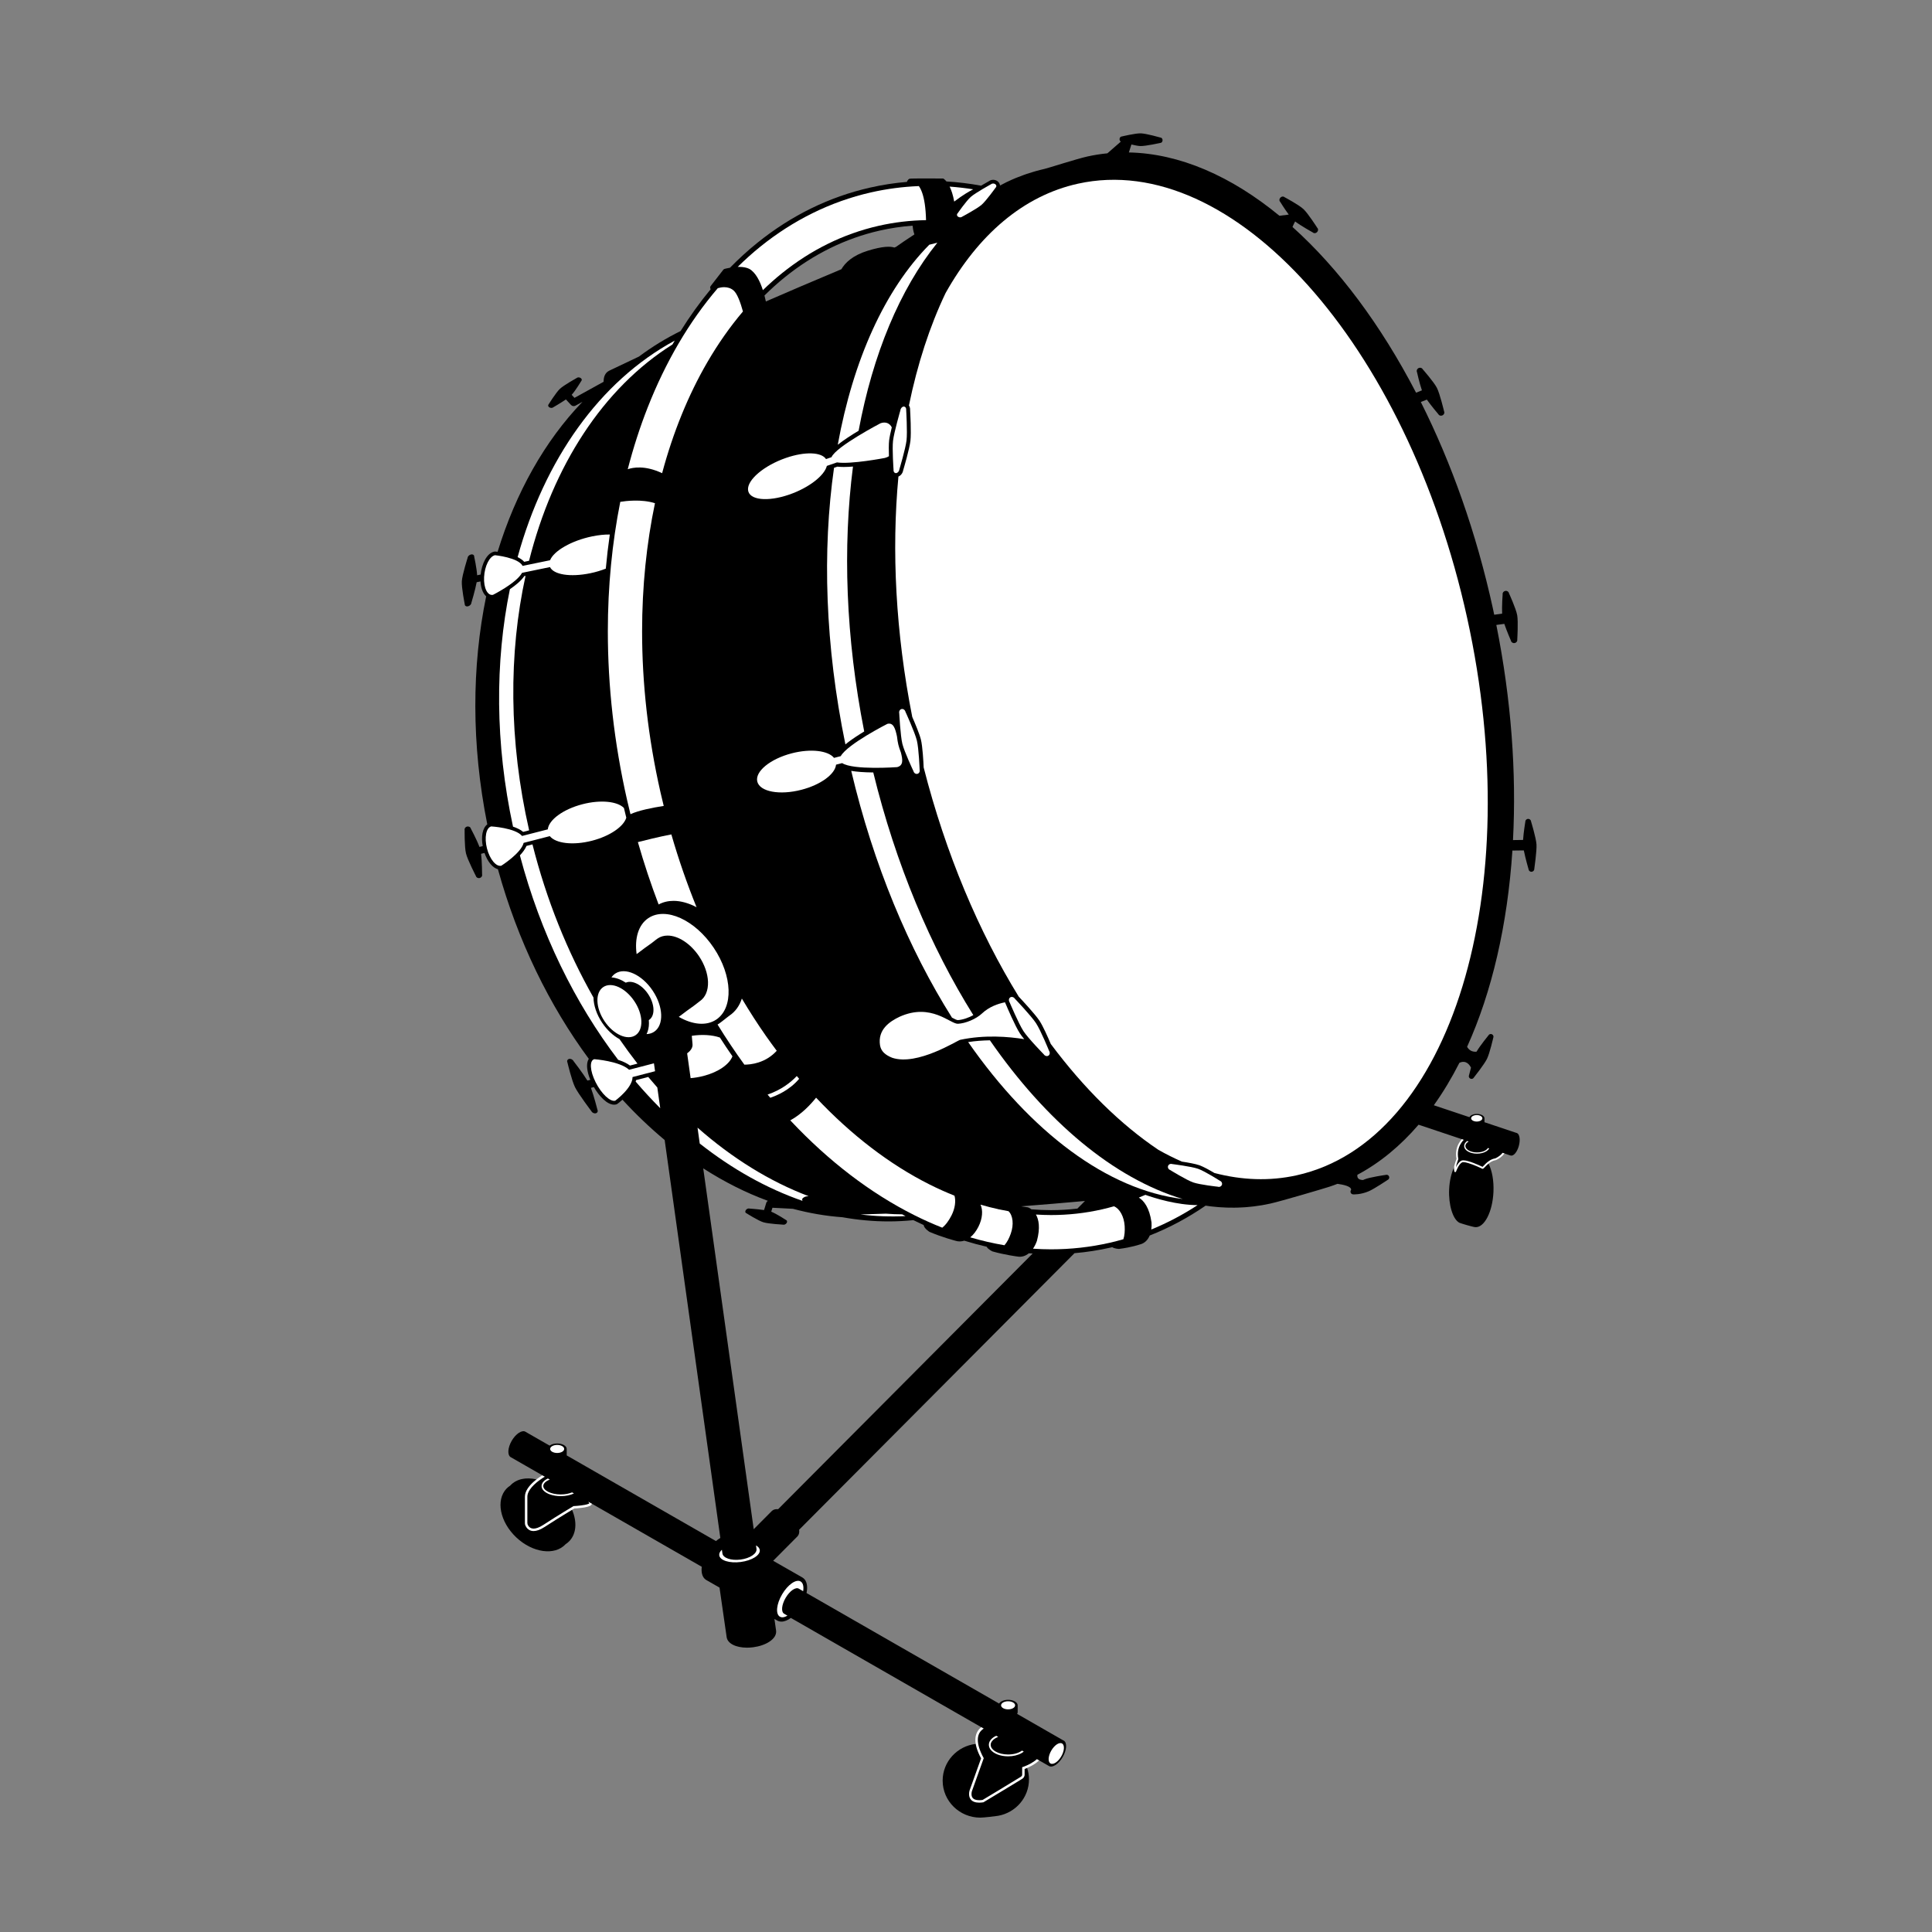 <?xml version="1.0" encoding="utf-8"?>
<!-- Generator: Adobe Illustrator 15.0.0, SVG Export Plug-In . SVG Version: 6.00 Build 0)  -->
<!DOCTYPE svg PUBLIC "-//W3C//DTD SVG 1.1//EN" "http://www.w3.org/Graphics/SVG/1.1/DTD/svg11.dtd">
<svg version="1.1" xmlns="http://www.w3.org/2000/svg" xmlns:xlink="http://www.w3.org/1999/xlink" x="0px" y="0px" width="190px"
	 height="190px" viewBox="0 0 190 190" enable-background="new 0 0 190 190" xml:space="preserve">
<rect x="0" y="0" width="190" height="190" fill="#808080" stroke="none"/>
<g id="Kreise">
	<path d="M151.104,83.037c-0.045-0.651-0.533-2.245-0.533-2.245c-0.01-0.153-0.146-0.271-0.305-0.259
		c-0.156,0.01-0.273,0.144-0.264,0.297c0,0-0.17,1.025-0.217,1.773l-0.992,0.014c0.346-6.617-0.164-13.789-1.639-21.158l0.785-0.106
		c0.25,0.734,0.658,1.667,0.658,1.667c0.027,0.151,0.188,0.249,0.357,0.219c0.17-0.031,0.285-0.178,0.258-0.33
		c0,0,0.109-1.768-0.006-2.41s-0.813-2.166-0.813-2.166c-0.027-0.153-0.188-0.252-0.357-0.221s-0.285,0.179-0.26,0.33
		c0,0-0.088,1.151-0.051,1.907l-0.779,0.105c-0.041-0.195-0.082-0.392-0.123-0.588c-1.627-7.447-4.076-14.319-7.094-20.332
		l0.592-0.236c0.451,0.638,1.137,1.441,1.137,1.441c0.07,0.137,0.25,0.185,0.404,0.107c0.156-0.079,0.225-0.255,0.154-0.392
		c0,0-0.408-1.723-0.703-2.306c-0.295-0.582-1.404-1.84-1.404-1.84c-0.068-0.138-0.25-0.186-0.404-0.107s-0.223,0.254-0.154,0.391
		c0,0,0.238,1.083,0.486,1.797l-0.576,0.229c-3.467-6.679-7.641-12.249-12.154-16.299c0.082-0.197,0.178-0.386,0.262-0.541
		c0.582,0.444,1.754,1.092,1.754,1.092c0.107,0.1,0.289,0.078,0.406-0.047c0.119-0.127,0.129-0.311,0.021-0.41
		c0,0-0.908-1.425-1.363-1.848c-0.451-0.425-1.865-1.176-1.865-1.176c-0.105-0.1-0.289-0.078-0.406,0.048
		c-0.119,0.125-0.127,0.309-0.021,0.408c0,0,0.434,0.707,0.846,1.258c-0.266,0.041-0.592,0.082-0.914,0.118
		c-4.742-3.899-9.813-6.126-14.811-6.229l0.252-0.781c0.328,0.079,0.664,0.146,0.877,0.152c0.531,0.014,1.953-0.304,1.953-0.304
		c0.125,0.004,0.23-0.113,0.234-0.262c0.004-0.147-0.094-0.271-0.219-0.272c0,0-1.389-0.396-1.92-0.411
		c-0.529-0.016-1.859,0.305-1.859,0.305c-0.125-0.003-0.23,0.114-0.234,0.261c-0.002,0.108,0.049,0.201,0.125,0.247l-1.32,1.151
		c-0.66,0.065-1.316,0.168-1.969,0.313c-1.076,0.238-3.848,1.14-4.213,1.22c-0.291,0.065-0.58,0.141-0.867,0.22
		c-0.082,0.022-0.164,0.048-0.246,0.073c-0.213,0.062-0.424,0.129-0.633,0.198c-0.08,0.027-0.16,0.055-0.24,0.083
		c-0.25,0.088-0.498,0.182-0.742,0.282c-0.029,0.011-0.057,0.021-0.084,0.032c-0.291,0.12-0.578,0.248-0.863,0.385
		c-0.016,0.007-0.031,0.015-0.047,0.022c-0.221,0.107-0.439,0.222-0.658,0.339c-0.014-0.166-0.102-0.32-0.248-0.425
		c-0.121-0.088-0.271-0.136-0.426-0.136c-0.152,0-0.297,0.046-0.412,0.132c-0.094,0.053-0.41,0.229-0.775,0.444
		c-1.137-0.209-2.271-0.348-3.406-0.415c-0.18-0.22-0.314-0.288-0.314-0.288s-3.119-0.024-3.301,0.018s-0.275,0.313-0.275,0.313
		l0.002,0.001c-1.223,0.103-2.438,0.291-3.629,0.562c-4.008,0.909-7.732,2.733-11.068,5.42c-0.936,0.752-1.836,1.575-2.703,2.46
		c-0.303,0.052-0.516,0.111-0.533,0.115c-0.049,0.013-0.094,0.042-0.125,0.084l-1.244,1.604c-0.07,0.091-0.066,0.217,0.006,0.303
		c0.002,0,0.002,0.001,0.002,0.001c-1.057,1.275-2.047,2.652-2.965,4.12c-1.422,0.697-2.785,1.532-4.088,2.505
		c-1.32,0.629-2.518,1.197-2.91,1.384c-0.453,0.212-0.576,0.662-0.57,1.098l-2.865,1.582l-0.277-0.298
		c0.389-0.427,0.943-1.359,0.943-1.359c0.09-0.085,0.061-0.22-0.066-0.3s-0.303-0.075-0.395,0.011c0,0-1.252,0.696-1.639,1.059
		s-1.104,1.519-1.104,1.519c-0.09,0.086-0.061,0.22,0.066,0.3c0.129,0.08,0.305,0.075,0.396-0.011c0,0,0.703-0.404,1.232-0.766
		l0.504,0.544c0.113,0.121,0.295,0.15,0.439,0.069l0.686-0.378c-3.713,3.853-6.553,8.924-8.346,14.749
		c-0.09-0.011-0.164-0.02-0.217-0.024l-0.035-0.002c-0.025,0-0.049,0.003-0.074,0.008c-0.754,0.155-1.236,1.236-1.342,2.256
		l-0.344,0.07c-0.043-0.718-0.291-1.836-0.291-1.836c0.01-0.15-0.127-0.245-0.307-0.211c-0.178,0.036-0.33,0.187-0.34,0.337
		c0,0-0.529,1.656-0.568,2.298c-0.039,0.641,0.287,2.257,0.287,2.257c-0.008,0.151,0.129,0.245,0.307,0.209
		c0.18-0.034,0.332-0.185,0.342-0.336c0,0,0.379-1.257,0.523-2.035l0.375-0.077c0.037,0.597,0.209,1.103,0.488,1.396
		c0.021,0.024,0.049,0.043,0.072,0.065c-1.416,6.877-1.465,14.563,0.109,22.43c-0.229,0.174-0.391,0.47-0.469,0.867
		c-0.072,0.372-0.061,0.815,0.021,1.271l-0.322,0.082c-0.26-0.709-0.85-1.807-0.85-1.807c-0.035-0.149-0.203-0.236-0.371-0.195
		c-0.166,0.04-0.273,0.194-0.236,0.345c0,0-0.023,1.658,0.133,2.294c0.154,0.636,0.975,2.223,0.975,2.223
		c0.037,0.15,0.203,0.237,0.371,0.195c0.168-0.039,0.273-0.195,0.236-0.345c0,0-0.002-1.258-0.098-2.033l0.336-0.086
		c0.295,0.856,0.797,1.466,1.32,1.602c1.965,7.091,5.076,13.418,8.938,18.649c-0.023,0.036-0.047,0.071-0.064,0.113
		c-0.201,0.441-0.117,1.152,0.213,1.949l-0.287,0.073c-0.459-0.749-1.363-1.914-1.363-1.914c-0.08-0.159-0.275-0.254-0.441-0.213
		c-0.164,0.039-0.234,0.2-0.156,0.358c0,0,0.412,1.744,0.74,2.416c0.332,0.671,1.607,2.356,1.607,2.356
		c0.078,0.159,0.273,0.254,0.439,0.213c0.164-0.04,0.234-0.202,0.158-0.358c0,0-0.336-1.325-0.639-2.143l0.291-0.075
		c0.51,0.882,1.291,1.731,1.99,1.731c0.068,0,0.139-0.01,0.203-0.025c0.047-0.012,0.09-0.032,0.129-0.062
		c0.057-0.042,0.25-0.188,0.49-0.402c1.324,1.441,2.713,2.765,4.15,3.964l5.475,39.135c-0.143,0.081-0.289,0.184-0.432,0.305
		l-14.676-8.421c0-0.152,0-0.519,0-0.637c0-0.299-0.42-0.54-0.938-0.54c-0.305,0-0.57,0.084-0.742,0.212l-2.369-1.357
		c-0.002-0.002-0.004-0.005-0.006-0.007c-0.346-0.2-0.951,0.197-1.354,0.888c-0.398,0.691-0.443,1.413-0.098,1.614
		c0.008,0.005,0.016,0.008,0.025,0.012l3.086,1.771c-0.002,0.069-0.074,0.196-0.336,0.402c-0.068,0.042-0.254-0.003-0.26-0.004
		c-0.996-0.229-1.939-0.048-2.541,0.588c-0.006,0.006-0.01,0.012-0.014,0.018c-0.137,0.089-0.264,0.189-0.377,0.308
		c-1.07,1.133-0.641,3.278,0.961,4.791s3.766,1.82,4.836,0.688c0.006-0.007,0.012-0.013,0.016-0.019
		c0.137-0.088,0.264-0.188,0.377-0.309c0.697-0.737,0.754-1.906,0.268-3.049c-0.002-0.007-0.041-0.059-0.043-0.065
		c0.107-0.065,0.182-0.108,0.217-0.13c0.092-0.005,0.359-0.061,0.686-0.102c0.193-0.025,0.361-0.037,0.531-0.082
		c0.084-0.021,0.162-0.048,0.23-0.078c0.066-0.032,0.127-0.068,0.172-0.126c0.025-0.035,0.031-0.072,0.033-0.102l10.922,6.267
		c-0.006,0.042-0.012,0.083-0.014,0.124c-0.041,0.56,0.119,0.978,0.453,1.174c0.104,0.063,0.611,0.353,1.307,0.749
		c0.051,0.358,0.104,0.725,0.156,1.092c0.258,1.786,0.525,3.635,0.543,3.771c0.082,0.624,0.889,1.044,2.008,1.044
		c0.195,0,0.395-0.014,0.596-0.039c0.621-0.081,1.193-0.278,1.611-0.556c0.469-0.312,0.697-0.695,0.648-1.079
		c-0.014-0.104-0.076-0.539-0.164-1.152c0.135,0.077,0.227,0.13,0.262,0.151c0.127,0.074,0.273,0.113,0.43,0.113
		c0.289,0,0.609-0.133,0.926-0.363l18.84,10.813c-0.037,0.026-0.211,0.243-0.25,0.278c-0.24,0.212-0.307,0.649-0.305,1.222
		c0,0.123-0.043,0.091-0.107,0.076c-1.832,0.218-3.252,1.75-3.252,3.611c0,2.01,1.658,3.64,3.703,3.64
		c0.33,0,1.541-0.142,1.762-0.182c1.721-0.313,3.025-1.797,3.025-3.58c0-0.392-0.066-0.77-0.182-1.124
		c-0.131-0.114,0.223-0.232,0.377-0.316c0.254-0.136,0.541-0.5,0.807-0.426l0.965,0.553c0,0.001,0,0.001,0,0.001
		c0.002,0.001,0.002,0.001,0.002,0.001l0.014,0.008v-0.001c0.348,0.18,0.941-0.215,1.336-0.896c0.4-0.692,0.445-1.415,0.1-1.615
		c-0.014-0.008-0.027-0.012-0.043-0.018l-4.541-2.607c0.031-0.056,0.053-0.112,0.053-0.174c0-0.126,0-0.542,0-0.67
		c0-0.299-0.422-0.541-0.939-0.541c-0.412,0-0.76,0.155-0.885,0.368l-18.939-10.868c0.023-0.121,0.041-0.238,0.051-0.353
		c0.041-0.56-0.119-0.977-0.453-1.174c-0.119-0.071-1.434-0.82-2.881-1.646l2.383-2.394c0-0.001,0.002-0.001,0.002-0.001v-0.001
		l0.039-0.039l-0.004-0.004c0.127-0.153,0.168-0.368,0.135-0.615l27.078-27.197c1.205-0.104,2.4-0.289,3.574-0.557
		c0.045-0.011,0.09-0.022,0.137-0.033c0.24,0.16,0.668,0.171,0.668,0.171c1.238-0.156,2.035-0.435,2.035-0.435
		c0.449-0.099,0.789-0.416,0.984-0.884c1.918-0.755,3.754-1.736,5.498-2.938c0.145,0.021,0.291,0.046,0.438,0.063
		c0.061,0.008,0.121,0.013,0.184,0.021c0.207,0.022,0.414,0.044,0.621,0.061c0.084,0.007,0.168,0.012,0.252,0.016
		c0.184,0.013,0.369,0.022,0.553,0.029c0.096,0.003,0.189,0.005,0.283,0.007c0.174,0.003,0.348,0.004,0.521,0.002
		c0.1-0.002,0.201-0.004,0.301-0.006c0.168-0.006,0.338-0.014,0.506-0.023c0.104-0.005,0.205-0.011,0.307-0.019
		c0.17-0.014,0.338-0.03,0.508-0.049c0.1-0.011,0.197-0.02,0.297-0.032c0.182-0.021,0.361-0.05,0.543-0.078
		c0.086-0.014,0.172-0.025,0.258-0.039c0.264-0.046,0.527-0.097,0.793-0.156c1.074-0.239,5.262-1.479,5.771-1.646
		c0.279-0.091,0.557-0.19,0.832-0.296c0.551,0.074,1.396,0.247,1.338,0.602c-0.059,0.071-0.076,0.173-0.039,0.266
		c0.041,0.103,0.139,0.168,0.242,0.169c0.033,0,0.729,0.042,1.545-0.312c0.557-0.243,1.842-1.107,1.842-1.107
		c0.133-0.054,0.197-0.206,0.145-0.343c-0.055-0.136-0.205-0.204-0.34-0.151c0,0-1.523,0.213-2.088,0.443
		c-0.045,0.02-0.086,0.038-0.127,0.058c-0.336-0.007-0.617-0.123-0.561-0.514c2.221-1.18,4.232-2.849,6.018-4.926l4.359,1.459
		c-0.053,0.057-0.152,0.178-0.207,0.257c-0.205,0.284-0.357,0.653-0.357,1.218c0,0.144,0,0.298,0.029,0.458
		c-0.02,0.051-0.059,0.213-0.109,0.369c-0.049,0.161-0.172,0.388-0.221,0.429c-0.264,0.558-0.447,1.309-0.488,2.143
		c-0.074,1.547,0.363,2.979,1.012,3.311c0.094,0.046,1.313,0.419,1.572,0.432c0.887,0.042,1.68-1.502,1.773-3.449
		c0.053-1.124-0.141-2.131-0.482-2.794c0-0.001-0.051-0.077-0.049-0.078c0.193-0.158,0.279-0.274,0.549-0.313l0.221-0.054
		c0.006-0.002,0.082-0.018,0.328-0.206c0.127-0.098,0.197-0.131,0.313-0.289l0.115-0.093l0.691,0.231l0,0l0,0l0.012,0.004v-0.002
		c0.275,0.077,0.629-0.337,0.797-0.94c0.166-0.6,0.084-1.161-0.182-1.273c-0.006-0.002-0.088-0.025-0.088-0.025l-3.107-1.04
		c0-0.137,0-0.311,0-0.38c0-0.239-0.336-0.435-0.752-0.435c-0.348,0-0.637,0.136-0.723,0.32l-3.506-1.173
		c0.912-1.277,1.752-2.67,2.516-4.174c0.625-0.287,0.973,0.141,1.139,0.477c-0.109,0.405-0.189,0.728-0.189,0.728
		c-0.063,0.13-0.008,0.286,0.125,0.351c0.133,0.063,0.289,0.011,0.352-0.118c0,0,1.021-1.285,1.287-1.833
		c0.268-0.547,0.613-2.062,0.613-2.062c0.061-0.129,0.006-0.285-0.127-0.351c-0.131-0.063-0.289-0.011-0.352,0.119
		c0,0-0.824,1.007-1.164,1.595c-0.514,0.048-0.789-0.232-0.928-0.479c2.438-5.393,3.973-11.991,4.455-19.302l1.123-0.014
		c0.152,0.769,0.463,1.843,0.463,1.843c0.012,0.153,0.146,0.269,0.303,0.258c0.158-0.011,0.275-0.143,0.266-0.297
		C150.885,85.432,151.146,83.689,151.104,83.037z M77.205,27.246c2.82-2.268,5.953-3.806,9.313-4.57
		c1.061-0.241,2.141-0.401,3.23-0.483c0.012,0.144,0.055,0.521,0.176,0.861c-0.748,0.486-1.395,0.932-1.816,1.229
		c-0.051,0.021-0.102,0.041-0.152,0.062c-0.398-0.133-1.158-0.138-2.613,0.312c-1.482,0.455-2.227,1.181-2.598,1.819
		c-2.77,1.158-5.416,2.298-7.426,3.171c-0.041-0.191-0.088-0.387-0.139-0.585C75.834,28.416,76.506,27.807,77.205,27.246z
		 M76.525,148.419c-0.23-0.023-0.432,0.021-0.578,0.144l-0.002-0.006l-1.822,1.831l-4.965-35.488
		c2.055,1.321,4.182,2.396,6.357,3.195c-0.074,0.045-0.133,0.113-0.158,0.2l-0.217,0.707c-0.635-0.091-1.443-0.148-1.443-0.148
		c-0.119-0.036-0.279,0.037-0.359,0.164s-0.047,0.262,0.072,0.298c0,0,1.148,0.728,1.654,0.884c0.506,0.158,1.938,0.235,1.938,0.235
		c0.119,0.037,0.279-0.036,0.359-0.162c0.08-0.129,0.047-0.263-0.072-0.301c0,0-0.906-0.595-1.441-0.81l0.117-0.388l2.012,0.104
		c1.611,0.432,3.238,0.712,4.873,0.83c1.514,0.27,3.029,0.41,4.537,0.41c0.814,0,1.629-0.043,2.439-0.124
		c0.338,0.168,0.674,0.326,1.012,0.482c0.031,0.335,0.572,0.67,0.572,0.67c1.238,0.53,2.549,0.874,2.549,0.874
		c0.289,0.094,0.584,0.087,0.873-0.007c0.73,0.227,1.465,0.425,2.199,0.595c0.137,0.263,0.574,0.461,0.574,0.461
		c1.201,0.341,2.447,0.502,2.447,0.502c0.402,0.075,0.791-0.043,1.127-0.317c0.125,0.011,0.25,0.014,0.377,0.022L76.525,148.419z
		 M105.955,118.857c-0.857,0.102-1.723,0.153-2.588,0.153c-0.645,0-1.289-0.028-1.936-0.083c-0.188-0.144-0.336-0.191-0.336-0.191
		l-0.672-0.101c2.004-0.155,4.154-0.333,6.275-0.526L105.955,118.857z"/>
	<g>
		<path fill="#FFFFFF" d="M101.311,173.457c-0.191,0.103-0.367,0.181-0.496,0.231c-0.064,0.025-0.115,0.045-0.152,0.058
			l-0.041,0.014l-0.014,0.005l-0.084,0.026v0.75c0,0.007-0.002,0.035-0.016,0.069c-0.016,0.033-0.039,0.07-0.082,0.104
			c-0.002,0.002-0.025,0.019-0.061,0.04c-0.26,0.164-1.199,0.733-2.072,1.26c-0.436,0.263-0.857,0.516-1.168,0.704
			c-0.254,0.152-0.434,0.26-0.492,0.295c-0.127,0.018-0.24,0.026-0.338,0.026c-0.348-0.001-0.525-0.096-0.623-0.205
			c-0.1-0.109-0.131-0.26-0.131-0.397c0-0.081,0.012-0.156,0.021-0.21c0.006-0.026,0.012-0.049,0.016-0.063l0.006-0.017v-0.003
			l1.16-3.237l-0.025-0.048c-0.416-0.763-0.557-1.333-0.557-1.753c0.002-0.505,0.199-0.795,0.395-0.973
			c0.068-0.059,0.129-0.101,0.189-0.135l-0.236-0.135c-0.037,0.027-0.074,0.057-0.111,0.089c-0.24,0.212-0.479,0.582-0.479,1.153
			c0,0.464,0.154,1.058,0.563,1.819l-1.127,3.142v0.001c-0.002,0.008-0.055,0.164-0.055,0.369c0,0.172,0.037,0.385,0.191,0.558
			s0.414,0.286,0.803,0.285c0.119-0.001,0.25-0.011,0.396-0.032l0.023-0.003l0.021-0.013c0,0,0.918-0.552,1.855-1.117
			c0.471-0.284,0.943-0.569,1.309-0.793c0.184-0.111,0.338-0.206,0.453-0.277c0.059-0.036,0.105-0.064,0.141-0.087
			c0.037-0.023,0.059-0.037,0.076-0.05c0.096-0.071,0.146-0.162,0.17-0.233s0.025-0.123,0.025-0.133v-0.576
			c0.125-0.045,0.373-0.142,0.658-0.296c0.252-0.137,0.533-0.316,0.771-0.544L101.975,173
			C101.77,173.183,101.531,173.339,101.311,173.457z"/>
		<path fill="#FFFFFF" d="M99.141,172.724c0.512,0,0.979-0.118,1.322-0.317c0.078-0.044,0.152-0.096,0.217-0.15l-0.168-0.098
			c-0.311,0.229-0.807,0.387-1.371,0.385c-0.484,0.001-0.922-0.113-1.232-0.292c-0.154-0.089-0.277-0.194-0.357-0.307
			c-0.084-0.111-0.125-0.229-0.125-0.353c0-0.121,0.041-0.238,0.125-0.352c0.121-0.169,0.338-0.32,0.615-0.428l-0.191-0.108
			c-0.051,0.024-0.107,0.046-0.154,0.073c-0.174,0.1-0.314,0.219-0.416,0.356c-0.1,0.136-0.158,0.293-0.158,0.458
			c0,0.166,0.059,0.322,0.158,0.459C97.709,172.461,98.371,172.722,99.141,172.724z"/>
		<path fill="#FFFFFF" d="M147.77,113.372c-0.094,0.119-0.199,0.219-0.303,0.298c-0.113,0.088-0.221,0.15-0.299,0.192
			c-0.039,0.02-0.07,0.035-0.094,0.045l-0.025,0.011l-0.002,0.001c-0.379,0.06-0.68,0.282-0.9,0.484
			c-0.111,0.103-0.201,0.201-0.27,0.272c-0.035,0.034-0.061,0.062-0.08,0.079c-0.014-0.008-0.029-0.015-0.047-0.024
			c-0.154-0.076-0.488-0.229-0.846-0.364c-0.357-0.136-0.732-0.254-0.992-0.256c-0.066,0-0.127,0.008-0.182,0.03
			c-0.117,0.051-0.215,0.143-0.299,0.246c-0.102,0.123-0.186,0.27-0.25,0.4c0.018-0.121,0.063-0.284,0.109-0.425
			c0.029-0.096,0.061-0.185,0.084-0.248c0.021-0.064,0.037-0.104,0.037-0.104l0.004-0.048c-0.031-0.161-0.045-0.312-0.045-0.453
			c0-0.52,0.188-0.909,0.377-1.172c0.072-0.104,0.143-0.18,0.205-0.242l-0.189-0.064c-0.053,0.058-0.107,0.124-0.164,0.2
			c-0.203,0.286-0.408,0.715-0.408,1.278c0,0.146,0.014,0.298,0.045,0.459c-0.02,0.05-0.068,0.183-0.117,0.339
			c-0.063,0.2-0.129,0.43-0.131,0.591l0.004,0.047c0.027,0.247,0.027,0.247,0.027,0.247c0.006,0.042,0.039,0.074,0.08,0.08
			c0.041,0.004,0.082-0.021,0.094-0.061l0.014-0.032c0.027-0.073,0.104-0.265,0.211-0.452c0.107-0.187,0.252-0.365,0.383-0.42
			c0.021-0.009,0.061-0.016,0.111-0.016c0.117,0,0.291,0.034,0.482,0.092c0.287,0.083,0.611,0.214,0.873,0.325
			c0.131,0.057,0.242,0.107,0.328,0.148c0.041,0.021,0.076,0.037,0.102,0.051l0.031,0.015l0.008,0.005l0.002,0.002l0.061,0.018
			c0.033-0.002,0.053-0.012,0.068-0.021c0.031-0.019,0.055-0.041,0.084-0.069c0.1-0.097,0.244-0.266,0.438-0.424
			c0.193-0.156,0.43-0.299,0.699-0.338l0.02-0.005c0.004-0.002,0.225-0.088,0.469-0.275c0.127-0.098,0.26-0.225,0.375-0.381
			L147.77,113.372z"/>
		<path fill="#FFFFFF" d="M146.074,113.139c-0.207,0.119-0.498,0.195-0.822,0.195c-0.322,0-0.613-0.076-0.82-0.195
			c-0.207-0.12-0.322-0.278-0.322-0.439c0-0.162,0.115-0.319,0.322-0.438c0.002-0.001,0.002-0.001,0.002-0.001l-0.146-0.049
			c-0.182,0.127-0.297,0.296-0.297,0.488c0,0.223,0.152,0.412,0.381,0.544c0.23,0.131,0.539,0.211,0.881,0.212
			c0.342-0.001,0.652-0.081,0.883-0.212c0.141-0.081,0.252-0.186,0.318-0.304l-0.121-0.041
			C146.279,112.986,146.195,113.068,146.074,113.139z"/>
		<path fill="#FFFFFF" d="M94.182,20.972c-0.109,0.095-0.094,0.245,0.031,0.336c0.125,0.092,0.316,0.091,0.424-0.006
			c0,0,1.434-0.763,1.896-1.162c0.461-0.402,1.381-1.689,1.381-1.689c0.107-0.095,0.094-0.245-0.031-0.337
			c-0.127-0.091-0.316-0.089-0.426,0.005c0,0-1.516,0.835-1.975,1.235C95.021,19.755,94.182,20.972,94.182,20.972z"/>
		<path fill="#FFFFFF" d="M84.438,42.362c1.398-7.51,4.049-13.909,7.746-18.494c-0.254,0.061-0.521,0.128-0.795,0.199
			c-4.381,4.435-7.484,11.33-9,19.669C82.977,43.271,83.732,42.784,84.438,42.362z"/>
		<path fill="#FFFFFF" d="M87.701,42.027c-0.203-0.404-0.607-0.58-1.102-0.405c0,0-4.379,2.284-4.826,3.34l-0.539,0.186
			c-0.443-0.689-2.057-0.764-3.932-0.118c-2.148,0.741-3.822,2.15-3.738,3.147s1.896,1.205,4.047,0.464
			c1.928-0.664,3.467-1.864,3.705-2.824l0.994-0.343c1.367,0.208,4.709-0.438,4.709-0.438c0.168-0.043,0.297-0.103,0.402-0.17
			c-0.02-0.566-0.023-1.179,0.02-1.563C87.479,42.995,87.582,42.517,87.701,42.027z"/>
		<path fill="#FFFFFF" d="M82.975,45.924c-0.234,0-0.445-0.011-0.623-0.032l-0.33,0.114c-1.166,8.14-0.879,17.496,1.119,27.201
			c0.373-0.309,0.848-0.643,1.441-1.018c0.135-0.087,0.273-0.171,0.408-0.254c-1.826-9.239-2.119-18.155-1.104-26.052
			C83.568,45.908,83.258,45.924,82.975,45.924z"/>
		<path fill="#FFFFFF" d="M88.211,72.416c-0.164-0.762-0.348-1.382-0.943-1.229c0,0-3.918,1.987-4.588,3.176l-0.658,0.17
			c-0.58-0.718-2.287-0.931-4.146-0.453c-2.133,0.55-3.654,1.799-3.4,2.791c0.256,0.992,2.191,1.353,4.324,0.803
			c1.914-0.491,3.33-1.546,3.42-2.474l0.602-0.154c1.076,0.711,5.408,0.395,5.408,0.395c0.619-0.159,0.555-0.713,0.367-1.437
			c-0.109-0.286-0.199-0.552-0.248-0.756C88.295,73.039,88.25,72.742,88.211,72.416z"/>
		<path fill="#FFFFFF" d="M83.713,75.81c2.186,9.248,5.668,17.536,9.91,24.271c0.232,0.123,0.471,0.24,0.566,0.24
			c0.459-0.022,1.045-0.22,1.531-0.49c-4.186-6.686-7.627-14.816-9.84-23.864C84.941,75.958,84.24,75.9,83.713,75.81z"/>
		<path fill="#FFFFFF" d="M116.314,117.915c-6.768-2.03-13.418-7.598-18.963-15.607c-0.74,0.013-1.457,0.068-2.139,0.175
			C101.373,111.328,108.887,117.014,116.314,117.915z"/>
		<path fill="#FFFFFF" d="M100.727,102.194c-0.17-0.207-0.32-0.402-0.424-0.561c-0.463-0.703-1.273-2.605-1.387-2.877
			c-0.035-0.06-0.061-0.124-0.078-0.188c-0.688,0.139-1.563,0.439-2.266,1.101c-0.582,0.55-1.623,0.978-2.365,1.013
			c-0.74,0.035-2.633-2.093-5.736-0.692c-1.016,0.478-2.166,1.284-1.926,2.809c0.098,0.571,0.488,0.945,1.199,1.227
			c2.467,0.825,6.395-1.703,6.682-1.765C96.832,101.746,99.199,101.946,100.727,102.194z"/>
		<path fill="#FFFFFF" d="M51.561,56.658c-0.316,0.463-0.869,0.913-1.416,1.285c-1.467,7.156-1.459,15.17,0.307,23.354
			c0.381,0.127,0.738,0.293,0.996,0.513l0.59-0.151c-2.012-8.803-2.018-17.427-0.354-25.026L51.561,56.658z"/>
		<path fill="#FFFFFF" d="M87.113,119.356c-0.688,0.022-1.57,0.051-2.484,0.079c1.471,0.182,2.945,0.235,4.422,0.162
			c-0.109-0.058-0.219-0.117-0.328-0.175C88.186,119.417,87.648,119.398,87.113,119.356z"/>
		<path fill="#FFFFFF" d="M88.445,46.166c0,0,0.611-2.036,0.707-2.857c0.096-0.823-0.035-2.988-0.035-2.988
			c0.021-0.193-0.086-0.344-0.244-0.338c-0.156,0.008-0.303,0.171-0.324,0.365c0,0-0.631,2.18-0.725,3
			c-0.094,0.821,0.051,2.843,0.051,2.843c-0.021,0.193,0.088,0.345,0.244,0.338C88.277,46.521,88.424,46.359,88.445,46.166z"/>
		<path fill="#FFFFFF" d="M90.168,72.824c-0.195-0.8-1.123-2.825-1.123-2.825c-0.047-0.188-0.221-0.308-0.389-0.267
			c-0.168,0.042-0.266,0.229-0.221,0.415c0,0,0.111,2.205,0.307,3.004c0.197,0.799,1.09,2.684,1.09,2.684
			c0.045,0.188,0.221,0.308,0.389,0.267c0.168-0.04,0.266-0.227,0.219-0.416C90.439,75.686,90.365,73.625,90.168,72.824z"/>
		<path fill="#FFFFFF" d="M102.643,103.679c0.111,0.17,0.318,0.23,0.465,0.135c0.143-0.094,0.17-0.309,0.059-0.478
			c0,0-0.809-1.993-1.281-2.714c-0.471-0.719-2.074-2.4-2.074-2.4c-0.111-0.169-0.318-0.23-0.463-0.134
			c-0.145,0.094-0.172,0.309-0.061,0.478c0,0,0.893,2.121,1.363,2.839C101.121,102.124,102.643,103.679,102.643,103.679z"/>
		<path fill="#FFFFFF" d="M144.283,60.762c-5.932-26.93-23.061-46.049-38.26-42.7c-5.402,1.188-9.83,5.058-13.031,10.757
			c-1.557,3.259-2.768,6.984-3.605,11.056c0.086,0.127,0.127,0.286,0.117,0.452c0.016,0.27,0.123,2.223,0.031,3.027
			c-0.094,0.802-0.635,2.633-0.713,2.895c-0.047,0.284-0.23,0.518-0.467,0.615c-0.68,7.277-0.279,15.33,1.359,23.641
			c0.295,0.676,0.719,1.689,0.85,2.223c0.17,0.689,0.25,2.202,0.273,2.746c2.17,8.498,5.422,16.161,9.35,22.54
			c0.328,0.349,1.613,1.722,2.047,2.381c0.34,0.519,0.828,1.622,1.105,2.274c3.254,4.36,6.844,7.901,10.586,10.413
			c0.764,0.432,1.533,0.814,2.305,1.154c0.6,0.091,1.334,0.222,1.715,0.356c0.383,0.133,0.996,0.476,1.486,0.765
			c2.703,0.709,5.418,0.815,8.072,0.23C142.703,112.238,150.215,87.693,144.283,60.762z"/>
		<path fill="#FFFFFF" d="M119.984,116.132c0,0-1.498-0.957-2.162-1.189c-0.664-0.233-2.564-0.468-2.564-0.468
			c-0.156-0.055-0.328,0.029-0.385,0.188c-0.055,0.159,0.027,0.334,0.184,0.389c0,0,1.613,0.997,2.277,1.229
			c0.662,0.234,2.447,0.427,2.447,0.427c0.156,0.056,0.328-0.03,0.385-0.188C120.223,116.359,120.139,116.186,119.984,116.132z"/>
		<path fill="#FFFFFF" d="M52.029,55.15c2.354-9.34,7.281-16.984,14.1-21.27c0.074-0.13,0.152-0.256,0.227-0.384
			c-7.402,4.007-12.811,11.721-15.453,21.293c0.256,0.126,0.484,0.276,0.65,0.46L52.029,55.15z"/>
		<path fill="#FFFFFF" d="M48.486,58.497c0,0,2.297-1.151,2.855-2.162l2.748-0.567c0.354,0.74,1.979,1.016,3.965,0.606
			c0.549-0.114,1.061-0.27,1.523-0.452c0.102-1.13,0.234-2.249,0.393-3.355c-0.508-0.008-1.092,0.049-1.736,0.182
			c-2.041,0.421-3.764,1.422-4.139,2.347l-2.699,0.556c-0.428-0.825-2.715-1.051-2.715-1.051c-0.541,0.111-1.021,1.073-1.074,2.15
			C47.553,57.827,47.947,58.609,48.486,58.497z"/>
		<path fill="#FFFFFF" d="M54.07,82.228c0.578,0.719,2.285,0.931,4.145,0.453c1.77-0.455,3.115-1.393,3.377-2.265
			c-0.078-0.318-0.156-0.637-0.232-0.956c-0.637-0.653-2.283-0.833-4.068-0.373c-1.914,0.492-3.33,1.547-3.42,2.475l-2.529,0.649
			c-0.68-0.801-3.035-0.939-3.035-0.939c-0.504,0.13-0.691,1.101-0.418,2.167c0.275,1.067,0.906,1.827,1.414,1.697
			c0,0,1.941-1.225,2.193-2.245L54.07,82.228z"/>
		<path fill="#FFFFFF" d="M95.707,18.617c-0.77-0.121-1.543-0.21-2.316-0.266c0.166,0.339,0.334,0.813,0.449,1.474
			C94.67,19.188,95.326,18.812,95.707,18.617z"/>
		<path fill="#FFFFFF" d="M73.709,26.453c0.609,0.355,1.031,1.192,1.316,2.081c0.605-0.589,1.232-1.145,1.877-1.664
			c2.828-2.274,6.006-3.867,9.508-4.663c1.547-0.352,3.102-0.532,4.66-0.557c-0.031-1.268-0.182-2.122-0.379-2.685
			c-0.104-0.295-0.215-0.509-0.328-0.665c-1.57,0.063-3.141,0.266-4.699,0.619c-4.025,0.915-7.684,2.757-10.875,5.325
			c-0.775,0.625-1.521,1.296-2.242,2.005c0.047-0.002,0.094-0.004,0.141-0.004C73.104,26.246,73.445,26.314,73.709,26.453z"/>
		<path fill="#FFFFFF" d="M61.734,46.146c0.498-0.174,1.691-0.411,3.381,0.389c1.078-4.019,2.578-7.697,4.445-10.911
			c1.057-1.819,2.229-3.489,3.504-4.991c-0.246-0.899-0.563-1.755-0.918-2.064c-0.25-0.217-0.561-0.327-0.924-0.327
			c-0.236,0-0.455,0.046-0.633,0.099c-2.826,3.299-5.137,7.27-6.889,11.718C62.936,41.999,62.281,44.035,61.734,46.146z"/>
		<path fill="#FFFFFF" d="M61,49.353c-0.803,4.034-1.223,8.31-1.223,12.738c0,5.358,0.611,10.943,1.895,16.595
			c0.105,0.465,0.217,0.926,0.33,1.385c0.789-0.366,2.125-0.635,3.271-0.813c-0.107-0.438-0.215-0.876-0.314-1.319
			c-1.23-5.408-1.813-10.744-1.813-15.848c0-4.411,0.438-8.647,1.266-12.604C63.096,49.069,61.533,49.266,61,49.353z"/>
		<path fill="#FFFFFF" d="M78.592,106.092c-0.078-0.091-0.158-0.181-0.234-0.271c-0.609,0.644-1.535,1.368-2.871,1.823
			c0.088,0.105,0.176,0.209,0.264,0.314C76.35,107.759,77.641,107.226,78.592,106.092z"/>
		<path fill="#FFFFFF" d="M91.42,116.488c-3.916-1.964-7.701-4.866-11.162-8.538c-0.531,0.665-1.42,1.621-2.539,2.229
			c0.029,0.031,0.059,0.063,0.088,0.093c3.695,3.921,7.783,7.061,12.102,9.228c0.908,0.457,1.828,0.867,2.754,1.234
			c0.352-0.273,0.662-0.714,0.912-1.206c0.35-0.693,0.441-1.413,0.293-1.94C93.047,117.26,92.23,116.895,91.42,116.488z"/>
		<path fill="#FFFFFF" d="M95.418,121.685c1.113,0.328,2.236,0.585,3.365,0.778c0.256-0.291,0.465-0.699,0.619-1.141
			c0.32-0.9,0.213-1.792-0.219-2.207c-0.305-0.055-0.611-0.114-0.918-0.18c-0.021,0.007-0.043,0.012-0.064,0.021l0.041-0.025
			c-0.607-0.132-1.211-0.285-1.816-0.461c0.258,0.535,0.201,1.372-0.205,2.173C95.996,121.088,95.721,121.438,95.418,121.685z"/>
		<path fill="#FFFFFF" d="M111.998,117.775c0.486,0.301,1.039,0.969,1.248,2.45c0.016,0.246,0.006,0.477-0.025,0.69
			c1.592-0.652,3.113-1.455,4.553-2.4c-2.033-0.002-4.182-0.672-5.135-1.01C112.428,117.6,112.211,117.688,111.998,117.775z"/>
		<path fill="#FFFFFF" d="M109.549,118.632c-0.383,0.108-0.771,0.209-1.162,0.299c-1.666,0.379-3.34,0.561-5.02,0.561
			c-0.498,0-0.994-0.02-1.49-0.05c0.277,0.487,0.445,1.292,0.096,2.594c-0.104,0.292-0.234,0.547-0.383,0.764
			c0.592,0.04,1.184,0.063,1.777,0.063c1.924,0,3.854-0.211,5.766-0.645c0.453-0.104,0.9-0.221,1.344-0.348
			c0.123-0.368,0.156-0.826,0.127-1.294C110.545,119.627,110.104,118.851,109.549,118.632z"/>
		<ellipse fill="#FFFFFF" cx="145.23" cy="109.978" rx="0.553" ry="0.319"/>
		<path fill="#FFFFFF" d="M54.068,145.507l-0.184-0.105c-0.016,0.008-0.033,0.014-0.049,0.021c-0.172,0.087-0.313,0.189-0.414,0.311
			c-0.102,0.12-0.162,0.26-0.162,0.409c0,0.148,0.061,0.288,0.162,0.408c0.305,0.357,0.963,0.583,1.729,0.585
			c0.5,0,0.953-0.101,1.293-0.266l-0.182-0.104c-0.299,0.124-0.686,0.204-1.111,0.202c-0.488,0-0.928-0.101-1.24-0.258
			c-0.154-0.078-0.277-0.171-0.359-0.268c-0.082-0.099-0.121-0.198-0.121-0.3c0-0.104,0.039-0.203,0.121-0.301
			C53.656,145.712,53.84,145.597,54.068,145.507z"/>
		<path fill="#FFFFFF" d="M74.348,151.984c0.016,0.109,0.043,0.287,0.049,0.345c0.061,0.458-0.643,0.925-1.57,1.045
			c-0.926,0.12-1.725-0.153-1.783-0.609c-0.008-0.058-0.035-0.249-0.051-0.356c-0.186,0.171-0.283,0.358-0.26,0.544
			c0.066,0.506,1.012,0.802,2.113,0.659c1.1-0.143,1.939-0.669,1.873-1.177C74.697,152.255,74.561,152.102,74.348,151.984z"/>
		<path fill="#FFFFFF" d="M78.736,155.527c-0.439-0.26-1.254,0.305-1.818,1.261s-0.664,1.942-0.223,2.201
			c0.193,0.115,0.459,0.069,0.746-0.1c-0.137-0.078-0.26-0.149-0.332-0.192c-0.314-0.185-0.242-0.885,0.158-1.565
			c0.4-0.68,0.98-1.081,1.293-0.896c0.088,0.053,0.254,0.148,0.426,0.248C79.057,156.03,78.979,155.67,78.736,155.527z"/>
		
			<ellipse transform="matrix(0.502 -0.865 0.865 0.502 -97.388 175.729)" fill="#FFFFFF" cx="103.854" cy="172.406" rx="1.135" ry="0.567"/>
		<ellipse fill="#FFFFFF" cx="99.14" cy="167.707" rx="0.69" ry="0.398"/>
		<ellipse fill="#FFFFFF" cx="54.795" cy="142.495" rx="0.689" ry="0.396"/>
		
			<ellipse transform="matrix(-0.831 0.557 -0.557 -0.831 166.97 148.151)" fill="#FFFFFF" cx="60.951" cy="99.472" rx="1.766" ry="2.849"/>
		<path fill="#FFFFFF" d="M60.5,95.749c-0.146,0.099-0.268,0.226-0.367,0.372c0.457,0.03,0.941,0.211,1.41,0.518
			c0.623-0.281,1.572,0.19,2.195,1.12c0.666,0.993,0.707,2.134,0.092,2.547c-0.008,0.005-0.016,0.008-0.023,0.013
			c0.01,0.104,0.014,0.205,0.014,0.305c0,0.399-0.078,0.766-0.236,1.074c0.273-0.012,0.527-0.085,0.746-0.231
			c0.979-0.655,0.914-2.467-0.145-4.045C63.129,95.843,61.479,95.094,60.5,95.749z"/>
		<path fill="#FFFFFF" d="M68.813,98.467c-0.027,0.02-0.135,0.104-0.223,0.173c-0.145,0.114-0.293,0.232-0.375,0.288
			c-0.328,0.219-0.898,0.65-1.461,1.074c1.338,0.77,2.707,0.923,3.688,0.265c1.707-1.144,1.596-4.304-0.252-7.058
			c-1.846-2.755-4.725-4.06-6.432-2.916c-0.986,0.662-1.361,1.998-1.15,3.538c0.561-0.423,1.119-0.845,1.469-1.078
			c0.029-0.019,0.135-0.104,0.221-0.171c0.145-0.116,0.295-0.234,0.379-0.288c0.279-0.189,0.609-0.286,0.977-0.286
			c1.051,0,2.264,0.798,3.092,2.032c0.539,0.805,0.852,1.696,0.883,2.512C69.656,97.415,69.367,98.095,68.813,98.467z"/>
		<path fill="#FFFFFF" d="M57.902,147.753c0.023,0.037,0.039,0.069,0.049,0.092l0.002,0.009c-0.014,0.01-0.033,0.021-0.059,0.032
			c-0.084,0.041-0.223,0.077-0.377,0.107c-0.234,0.046-0.506,0.075-0.719,0.095c-0.105,0.009-0.197,0.016-0.262,0.02
			c-0.064,0.003-0.102,0.005-0.102,0.005l-0.029,0.001l-0.025,0.016c-0.002,0.001-1.438,0.849-2.941,1.83
			c-0.43,0.279-0.742,0.37-0.961,0.37c-0.262-0.002-0.404-0.118-0.498-0.244c-0.045-0.063-0.076-0.126-0.096-0.175
			c-0.008-0.022-0.021-0.105-0.021-0.145c0-0.364,0-1.684,0-2.576c0-0.228,0.094-0.464,0.246-0.691
			c0.225-0.337,0.574-0.649,0.867-0.871c0.146-0.112,0.277-0.201,0.373-0.264c0.047-0.029,0.086-0.053,0.111-0.069
			c0.02-0.012,0.029-0.019,0.035-0.021l0.09-0.043l-0.248-0.143c-0.115,0.07-0.467,0.291-0.826,0.608
			c-0.217,0.192-0.436,0.419-0.604,0.671c-0.166,0.25-0.285,0.529-0.285,0.823c0,0.927,0,2.317,0,2.616
			c0,0.038,0.008,0.105,0.018,0.135c0.02,0.063,0.063,0.173,0.146,0.287c0.121,0.169,0.348,0.344,0.691,0.342
			c0.285-0.001,0.639-0.113,1.092-0.408c0.75-0.488,1.482-0.945,2.029-1.279c0.271-0.167,0.498-0.304,0.656-0.398
			c0.109-0.065,0.186-0.111,0.223-0.132c0.09-0.005,0.395-0.023,0.721-0.065c0.193-0.024,0.396-0.057,0.566-0.103
			c0.086-0.022,0.162-0.048,0.23-0.078c0.068-0.032,0.127-0.067,0.172-0.127c0.025-0.034,0.033-0.07,0.033-0.101l-0.346-0.197
			C57.873,147.705,57.891,147.732,57.902,147.753z"/>
		<path fill="#FFFFFF" d="M71.752,99.865c-0.047,0.032-0.234,0.18-0.385,0.299c-0.254,0.2-0.516,0.406-0.658,0.504
			c-0.047,0.031-0.096,0.059-0.143,0.088c0.842,1.366,1.723,2.686,2.639,3.946c0.615,0.001,2.068-0.14,3.182-1.365
			c-0.355-0.475-0.707-0.953-1.051-1.445c-0.826-1.18-1.619-2.413-2.379-3.69C72.727,98.912,72.322,99.483,71.752,99.865z"/>
		<path fill="#FFFFFF" d="M66.238,88.594c0.73,0,1.504,0.225,2.264,0.625c-0.932-2.294-1.764-4.684-2.479-7.159
			c-1.24,0.237-2.65,0.591-3.291,0.756c0.602,2.103,1.283,4.148,2.039,6.133C65.207,88.715,65.699,88.594,66.238,88.594z"/>
		<path fill="#FFFFFF" d="M72.031,103.882c-0.422-0.604-0.832-1.221-1.234-1.847c-0.748-0.257-1.734-0.325-2.764-0.17
			c0.035,0.412,0.061,0.723,0.072,0.826c0.033,0.322-0.172,0.639-0.529,0.895l0.342,2.443c0.412-0.034,0.836-0.104,1.26-0.213
			C70.664,105.431,71.727,104.668,72.031,103.882z"/>
		<path fill="#FFFFFF" d="M64.311,104.571l-2.445,0.634c-0.92-0.855-3.42-1.041-3.42-1.041c-0.496,0.127-0.436,1.146,0.133,2.274
			c0.566,1.127,1.428,1.938,1.924,1.809c0,0,1.709-1.255,1.703-2.325l2.215-0.574L64.311,104.571z"/>
		<path fill="#FFFFFF" d="M61.957,104.79l0.734-0.191c-0.605-0.776-1.195-1.581-1.768-2.409c-0.617-0.333-1.221-0.886-1.703-1.606
			c-0.553-0.825-0.84-1.71-0.855-2.482c-2.557-4.504-4.615-9.57-6-15.062l-0.59,0.152c-0.131,0.317-0.369,0.635-0.646,0.928
			c2.037,7.697,5.422,14.536,9.662,20.108C61.223,104.369,61.641,104.552,61.957,104.79z"/>
		<path fill="#FFFFFF" d="M63.75,105.911l-1.197,0.311c-0.01,0.049-0.025,0.098-0.039,0.146c0.781,0.916,1.588,1.786,2.416,2.619
			l-0.287-2.038C64.342,106.608,64.045,106.263,63.75,105.911z"/>
		<path fill="#FFFFFF" d="M68.816,112.46c3.178,2.503,6.584,4.418,10.098,5.635c-0.01-0.052-0.018-0.099-0.025-0.141
			c-0.018-0.112,0.242-0.277,0.426-0.299c0.049-0.005,0.119-0.011,0.207-0.018c-3.832-1.449-7.525-3.745-10.924-6.739L68.816,112.46
			z"/>
	</g>
</g>
<g id="Orientierungskreise" display="none">
	<g id="Weißer_Kreis_x5F_Violin_9_" display="inline">
		<g>
			<path fill="#4D4D4F" d="M-1122.268,9.917c47.365,0,85.898,38.534,85.898,85.899c0,47.365-38.534,85.898-85.898,85.898
				c-47.365,0-85.899-38.534-85.899-85.898C-1208.167,48.451-1169.633,9.917-1122.268,9.917 M-1122.268,9.69
				c-47.566,0-86.126,38.559-86.126,86.126c0,47.565,38.56,86.125,86.126,86.125s86.125-38.56,86.125-86.125
				C-1036.143,48.249-1074.702,9.69-1122.268,9.69L-1122.268,9.69z"/>
		</g>
	</g>
	<g id="Weißer_Kreis_x5F_Violin_10_" display="inline">
		<g>
			<path fill="#4D4D4F" d="M-1122.268,12.492c45.944,0,83.322,37.378,83.322,83.323c0,45.944-37.378,83.322-83.322,83.322
				c-45.945,0-83.323-37.378-83.323-83.322C-1205.591,49.871-1168.212,12.492-1122.268,12.492 M-1122.268,12.272
				c-46.139,0-83.543,37.402-83.543,83.543c0,46.139,37.404,83.542,83.543,83.542s83.542-37.403,83.542-83.542
				C-1038.726,49.675-1076.128,12.272-1122.268,12.272L-1122.268,12.272z"/>
		</g>
	</g>
	<g id="Weißer_Kreis_x5F_Violin_2_" display="inline">
		<g>
			<path fill="#4D4D4F" d="M-1122.268,232.007c47.365,0,85.898,38.534,85.898,85.899c0,47.365-38.534,85.898-85.898,85.898
				c-47.365,0-85.899-38.534-85.899-85.898C-1208.167,270.542-1169.633,232.007-1122.268,232.007 M-1122.268,231.781
				c-47.566,0-86.126,38.559-86.126,86.126c0,47.565,38.56,86.125,86.126,86.125s86.125-38.56,86.125-86.125
				C-1036.143,270.339-1074.702,231.781-1122.268,231.781L-1122.268,231.781z"/>
		</g>
	</g>
	<g id="Weißer_Kreis_x5F_Violin_1_" display="inline">
		<g>
			<path fill="#4D4D4F" d="M-1122.268,234.583c45.944,0,83.322,37.378,83.322,83.323c0,45.944-37.378,83.322-83.322,83.322
				c-45.945,0-83.323-37.378-83.323-83.322C-1205.591,271.961-1168.212,234.583-1122.268,234.583 M-1122.268,234.363
				c-46.139,0-83.543,37.402-83.543,83.543c0,46.139,37.404,83.542,83.543,83.542s83.542-37.403,83.542-83.542
				C-1038.726,271.765-1076.128,234.363-1122.268,234.363L-1122.268,234.363z"/>
		</g>
	</g>
	<g id="Weißer_Kreis_x5F_Violin_6_" display="inline">
		<g>
			<path fill="#4D4D4F" d="M-1122.268,676.192c47.365,0,85.898,38.534,85.898,85.899c0,47.364-38.534,85.898-85.898,85.898
				c-47.365,0-85.899-38.534-85.899-85.898C-1208.167,714.727-1169.633,676.192-1122.268,676.192 M-1122.268,675.966
				c-47.566,0-86.126,38.559-86.126,86.126c0,47.565,38.56,86.125,86.126,86.125s86.125-38.56,86.125-86.125
				C-1036.143,714.524-1074.702,675.966-1122.268,675.966L-1122.268,675.966z"/>
		</g>
	</g>
	<g id="Weißer_Kreis_x5F_Violin_5_" display="inline">
		<g>
			<path fill="#4D4D4F" d="M-1122.268,678.768c45.944,0,83.322,37.379,83.322,83.323s-37.378,83.322-83.322,83.322
				c-45.945,0-83.323-37.378-83.323-83.322S-1168.212,678.768-1122.268,678.768 M-1122.268,678.548
				c-46.139,0-83.543,37.402-83.543,83.543c0,46.139,37.404,83.542,83.543,83.542s83.542-37.403,83.542-83.542
				C-1038.726,715.95-1076.128,678.548-1122.268,678.548L-1122.268,678.548z"/>
		</g>
	</g>
	<g id="Weißer_Kreis_x5F_Violin_8_" display="inline">
		<g>
			<path fill="#4D4D4F" d="M-1122.268,898.285c47.365,0,85.898,38.534,85.898,85.899c0,47.364-38.534,85.898-85.898,85.898
				c-47.365,0-85.899-38.534-85.899-85.898C-1208.167,936.819-1169.633,898.285-1122.268,898.285 M-1122.268,898.059
				c-47.566,0-86.126,38.559-86.126,86.126c0,47.565,38.56,86.125,86.126,86.125s86.125-38.56,86.125-86.125
				C-1036.143,936.617-1074.702,898.059-1122.268,898.059L-1122.268,898.059z"/>
		</g>
	</g>
	<g id="Weißer_Kreis_x5F_Violin_7_" display="inline">
		<g>
			<path fill="#4D4D4F" d="M-1122.268,900.86c45.944,0,83.322,37.379,83.322,83.323s-37.378,83.322-83.322,83.322
				c-45.945,0-83.323-37.378-83.323-83.322S-1168.212,900.86-1122.268,900.86 M-1122.268,900.641
				c-46.139,0-83.543,37.402-83.543,83.543c0,46.139,37.404,83.542,83.543,83.542s83.542-37.403,83.542-83.542
				C-1038.726,938.043-1076.128,900.641-1122.268,900.641L-1122.268,900.641z"/>
		</g>
	</g>
	<g id="Weißer_Kreis_x5F_Violin_4_" display="inline">
		<g>
			<path fill="#4D4D4F" d="M-1122.268,454.101c47.365,0,85.898,38.534,85.898,85.899c0,47.364-38.534,85.898-85.898,85.898
				c-47.365,0-85.899-38.534-85.899-85.898C-1208.167,492.635-1169.633,454.101-1122.268,454.101 M-1122.268,453.874
				c-47.566,0-86.126,38.559-86.126,86.126c0,47.565,38.56,86.125,86.126,86.125s86.125-38.56,86.125-86.125
				C-1036.143,492.433-1074.702,453.874-1122.268,453.874L-1122.268,453.874z"/>
		</g>
	</g>
	<g id="Weißer_Kreis_x5F_Violin_3_" display="inline">
		<g>
			<path fill="#4D4D4F" d="M-1122.267,456.676c45.944,0,83.322,37.378,83.322,83.323c0,45.944-37.378,83.323-83.322,83.323
				c-45.945,0-83.323-37.379-83.323-83.323C-1205.59,494.055-1168.212,456.676-1122.267,456.676 M-1122.267,456.457
				c-46.139,0-83.543,37.402-83.543,83.543c0,46.139,37.404,83.542,83.543,83.542s83.542-37.403,83.542-83.542
				C-1038.725,493.859-1076.128,456.457-1122.267,456.457L-1122.267,456.457z"/>
		</g>
	</g>
</g>
</svg>
